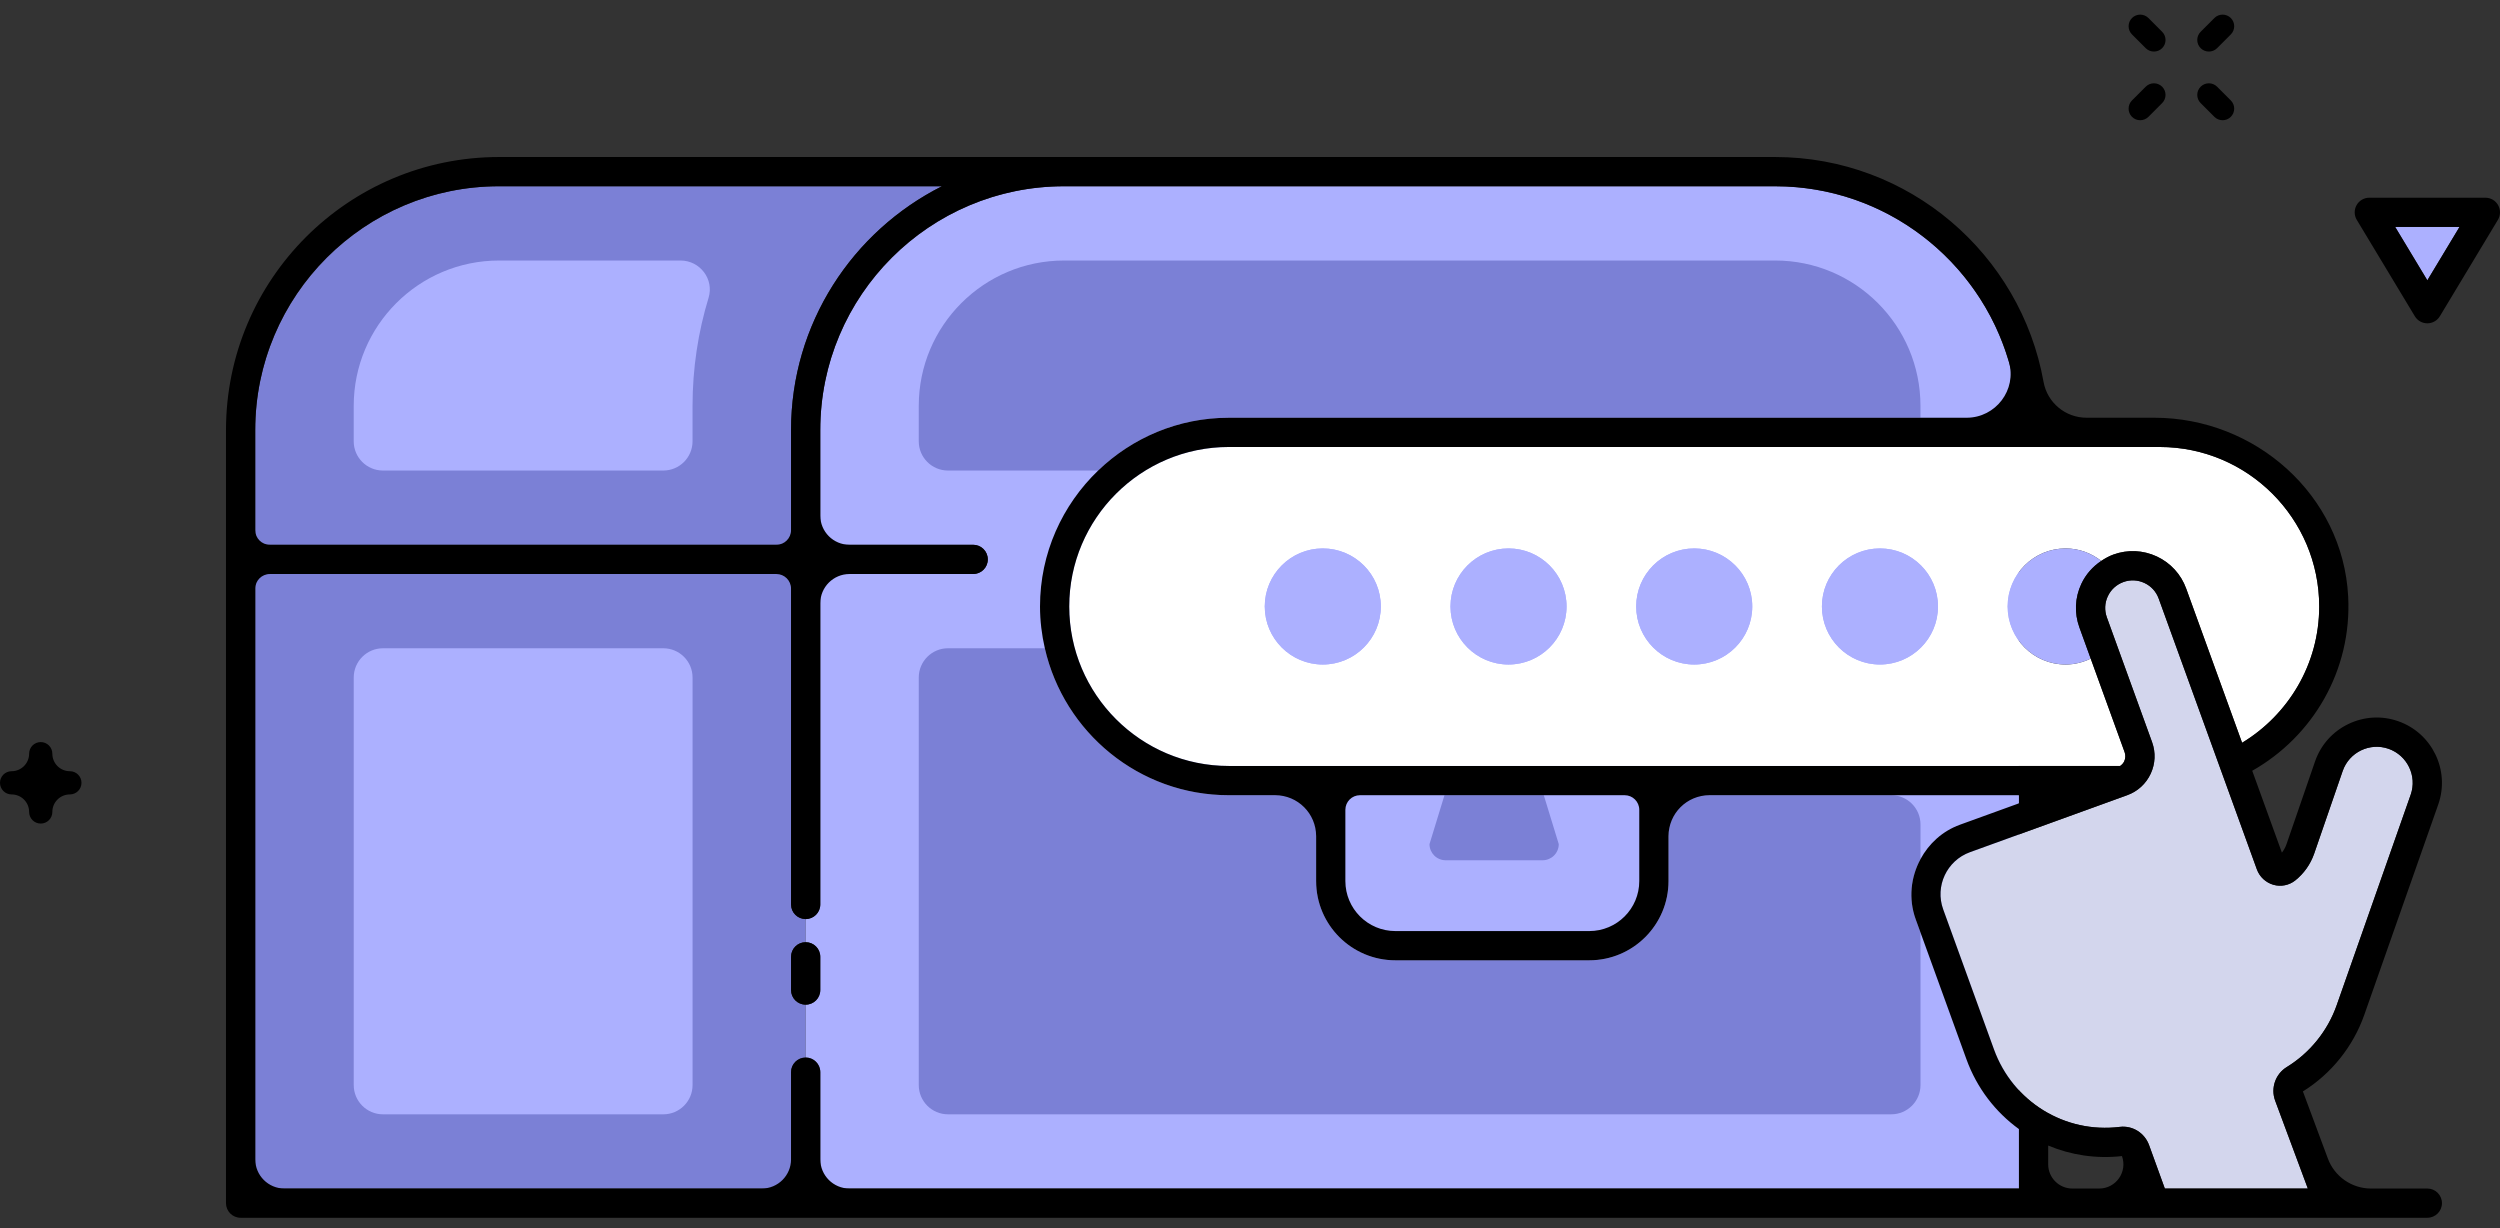 <svg height="84" viewBox="0 0 171 84" width="171" xmlns="http://www.w3.org/2000/svg"><rect x="0" y="0" width="171" height="84" fill="#333333" stroke="none"/><g fill="none" fill-rule="evenodd"><path d="m54.107 29.422c0-7.292 4.21-13.605 10.319-16.682h-30.285c-9.199 0-16.682 7.485-16.682 16.682v7.842h36.648zm0 43.914c0-.552.446-.999.999-.999v-3.618c-.553 0-.999-.447-.999-1v-2.274c0-.552.446-1 .999-1v-1.58c-.553-.001-.999-.447-.999-1v-22.601h-36.648v42.033h36.648z" fill="#7b80d6"/><path d="m37.793 44.342h-3.283-8.315c-1.104 0-2 .896-2 2v27.878c0 1.104.896 2 2 2h19.176c1.105 0 2-.896 2-2v-27.878c0-1.104-.895-2-2-2zm100.261-15.768c-.446-8.803-7.727-15.834-16.639-15.834h-36.469-12.157c-9.198 0-16.681 7.484-16.681 16.682v7.841h10.459c.552 0 1 .448 1 1 0 .553-.448 1-1 1h-10.459v22.602c0 .553-.448 1-1 1h-.001v1.58h.001c.552 0 1 .447 1 1v2.274c0 .552-.448 1-1 1h-.001v3.618l.001-.001c.552 0 1 .447 1 1v7.961h81.338.651v-4.067z" fill="#acb0ff"/><path d="m121.415 17.819h-48.627c-5.492 0-9.945 4.452-9.945 9.945v2.421c0 1.105.895 2 2 2h10.27c2.322-2.231 5.468-3.611 8.935-3.611h47.312v-.809c0-5.493-4.452-9.946-9.945-9.946" fill="#7b80d6"/><path d="m134.063 56.41 4.033-1.462v-.556h-6.735v4.373c.568-1.051 1.492-1.916 2.702-2.355" fill="#acb0ff"/><path d="m56.107 67.719v-2.273c0-.553-.447-1-1-1h-.001c-.553 0-.999.447-.999 1v2.273c0 .553.446 1 .999 1h.001c.553 0 1-.447 1-1" fill="#000"/><path d="m95.444 63.685h13.262c1.886 0 3.421-1.535 3.421-3.42v-5.873h-6.532l1.025 3.345c0 .61-.495 1.104-1.106 1.104h-6.631c-.61 0-1.105-.494-1.105-1.104l1.024-3.345h-6.779v5.873c0 1.885 1.534 3.42 3.421 3.42" fill="#acb0ff"/><path d="m64.843 76.219h64.519c1.104 0 2-.896 2-2v-10.438l-.327-.899c-.51-1.41-.337-2.892.327-4.117v-2.373c0-1.106-.896-2-2-2h-15.235v5.873c0 2.993-2.427 5.42-5.42 5.42h-13.262c-2.995 0-5.421-2.428-5.421-5.422v-5.871h-5.976c-6.136 0-11.274-4.306-12.58-10.051h-6.625c-1.104 0-2 .896-2 2v27.878c0 1.104.896 2 2 2" fill="#7b80d6"/><path d="m98.883 58.842h6.631c.61 0 1.105-.494 1.105-1.104l-1.024-3.345h-6.793l-1.024 3.345c0 .61.495 1.104 1.105 1.104" fill="#7b80d6"/><path d="m34.141 17.819c-5.494 0-9.947 4.453-9.947 9.946v2.42c0 1.105.895 2 2 2h19.176c1.105 0 2-.895 2-2v-2.42c0-2.572.383-5.055 1.097-7.397.388-1.272-.589-2.549-1.919-2.549z" fill="#acb0ff"/><path d="m132.558 41.482c0 2.193-1.777 3.971-3.97 3.971-2.192 0-3.969-1.778-3.969-3.971 0-2.191 1.777-3.969 3.969-3.969 2.193 0 3.97 1.778 3.97 3.969zm-20.643 0c0-2.191 1.778-3.969 3.97-3.969 2.193 0 3.97 1.778 3.97 3.969 0 2.193-1.777 3.971-3.97 3.971-2.192 0-3.97-1.778-3.97-3.971zm-12.703 0c0-2.191 1.778-3.969 3.97-3.969s3.97 1.778 3.97 3.969c0 2.193-1.778 3.971-3.97 3.971s-3.97-1.778-3.97-3.971zm-8.733 3.971c-2.193 0-3.971-1.778-3.971-3.971 0-2.191 1.778-3.969 3.971-3.969 2.191 0 3.969 1.778 3.969 3.969 0 2.193-1.778 3.971-3.969 3.971zm-6.432-14.879c-6.015 0-10.91 4.892-10.91 10.908s4.895 10.91 10.91 10.91h60.971c.114-.082.215-.181.276-.312.094-.202.104-.428.029-.635l-2.319-6.396c-.52.251-1.096.404-1.713.404-2.192 0-3.969-1.778-3.969-3.971 0-2.191 1.777-3.969 3.969-3.969.922 0 1.76.326 2.434.854.259-.173.532-.326.833-.436.977-.353 2.03-.304 2.971.133.94.441 1.653 1.221 2.007 2.197l3.823 10.545c3.155-1.914 5.274-5.371 5.274-9.324 0-6.016-4.893-10.908-10.909-10.908z" fill="#fff"/><path d="m94.448 41.482c0-2.191-1.777-3.969-3.969-3.969-2.193 0-3.97 1.778-3.97 3.969 0 2.193 1.777 3.971 3.97 3.971 2.192 0 3.969-1.778 3.969-3.971m12.704 0c0-2.191-1.777-3.969-3.97-3.969-2.192 0-3.969 1.778-3.969 3.969 0 2.193 1.777 3.971 3.969 3.971 2.193 0 3.97-1.778 3.97-3.971m12.703 0c0-2.191-1.777-3.969-3.97-3.969-2.192 0-3.969 1.778-3.969 3.969 0 2.193 1.777 3.971 3.969 3.971 2.193 0 3.97-1.778 3.97-3.971m8.733-3.969c-2.192 0-3.97 1.777-3.97 3.969 0 2.193 1.778 3.97 3.97 3.97s3.97-1.777 3.97-3.97c0-2.192-1.778-3.969-3.97-3.969m8.733 3.969c0 2.193 1.777 3.971 3.97 3.971.616 0 1.192-.153 1.713-.404l-.776-2.139c-.353-.977-.306-2.032.134-2.971.304-.651.779-1.183 1.362-1.572-.674-.528-1.511-.854-2.433-.854-2.193 0-3.97 1.778-3.97 3.969" fill="#acb0ff"/><path d="m147.655 40.943c-.172-.475-.518-.854-.974-1.066-.456-.213-.967-.239-1.441-.065-.474.172-.853.518-1.066.975-.213.455-.236.967-.064 1.441l3.093 8.533c.258.711.223 1.481-.098 2.166-.32.686-.888 1.205-1.599 1.463l-10.761 3.901c-1.582.574-2.403 2.328-1.829 3.91l3.47 9.572c1.298 3.58 4.846 5.774 8.614 5.305.865-.102 1.691.408 1.998 1.248l1.077 2.971h9.781l-2.239-6.02c-.312-.857.025-1.818.798-2.291 1.583-.971 2.796-2.473 3.413-4.225l5.064-14.406c.448-1.281-.232-2.687-1.514-3.137-1.284-.449-2.691.233-3.137 1.514l-1.953 5.662c-.253.727-.702 1.36-1.3 1.834-.416.328-.971.438-1.482.293-.526-.15-.95-.545-1.135-1.055z" fill="#d3d6ed"/><path d="m140.096 78.356c1.548.649 3.273.919 5.046.72.391 1.08-.409 2.22-1.559 2.22h-1.83c-.916 0-1.657-.741-1.657-1.656zm-48.073-22.964c0-.553.447-1 1-1h5.779 6.793 5.531c.552 0 1 .447 1 1v4.873c0 1.889-1.531 3.42-3.42 3.42h-13.262c-1.89 0-3.421-1.532-3.421-3.422zm63.482 5.129c.512.145 1.067.035 1.483-.293.597-.475 1.046-1.107 1.299-1.834l1.954-5.662c.446-1.281 1.853-1.963 3.136-1.514 1.282.45 1.962 1.856 1.515 3.137l-5.065 14.406c-.617 1.752-1.83 3.254-3.413 4.225-.772.473-1.109 1.433-.797 2.291l2.239 6.019h-9.781l-1.078-2.97c-.306-.84-1.132-1.35-1.998-1.248-3.767.468-7.315-1.725-8.613-5.305l-3.471-9.572c-.574-1.582.247-3.336 1.829-3.91l10.761-3.901c.711-.258 1.279-.777 1.6-1.463.321-.685.355-1.455.097-2.166l-3.092-8.533c-.172-.475-.15-.986.063-1.441.214-.457.593-.803 1.067-.975.473-.174.985-.148 1.441.065.456.212.802.591.974 1.066l6.715 18.523c.186.51.61.905 1.135 1.055zm3.128-19.039c0 3.953-2.119 7.41-5.274 9.324l-3.824-10.545c-.353-.976-1.066-1.756-2.006-2.197-.941-.437-1.995-.486-2.971-.133-.301.11-.574.263-.833.436-.583.389-1.059.921-1.362 1.572-.441.939-.488 1.994-.134 2.971l.775 2.139 2.319 6.396c.075.207.065.433-.029.635-.061.13-.162.23-.276.312h-60.971c-6.015 0-10.91-4.894-10.91-10.91s4.895-10.908 10.91-10.908h63.677c6.016 0 10.909 4.892 10.909 10.908zm-140.175-2.219h34.649c.551 0 1 .448 1 1v21.602c0 .553.446.999.999 1h.001c.552 0 1-.447 1-1v-20.602c0-1.104.895-2 2-2h8.459c.552 0 1-.447 1-1s-.448-1-1-1h-8.459c-1.105 0-2-.894-2-2v-5.842c0-9.212 7.468-16.681 16.681-16.681h12.157 36.469c7.575 0 13.971 5.079 15.994 12.009.558 1.912-.901 3.824-2.893 3.824l-3.155.001h-47.313c-3.467 0-6.613 1.38-8.934 3.611-2.446 2.351-3.976 5.646-3.976 9.297 0 .984.12 1.938.33 2.859 1.306 5.745 6.444 10.051 12.58 10.051h3.176c1.546 0 2.8 1.253 2.8 2.8v3.073c0 2.993 2.427 5.42 5.42 5.42h13.262c2.994 0 5.421-2.428 5.421-5.422v-3.071c0-1.547 1.253-2.8 2.8-2.8h14.435 6.735v.556l-4.033 1.462c-1.21.439-2.134 1.303-2.702 2.355-.663 1.226-.837 2.707-.327 4.117l.327.899 3.144 8.674c.718 1.98 1.989 3.615 3.591 4.775v4.066h-.651-79.338c-1.105 0-2-.894-2-2v-5.961c0-.552-.448-1-1-1l-.001.001c-.553 0-.999.448-.999.999v5.961c0 1.106-.896 2-2 2h-32.649c-1.104 0-2-.894-2-2v-39.033c0-.552.448-1 1-1zm-1-9.842c0-9.212 7.469-16.681 16.682-16.681h30.286c-6.109 3.076-10.319 9.389-10.319 16.681v6.842c0 .553-.449 1-1 1h-34.649c-.552 0-1-.447-1-1zm148.572 51.875h-3.851c-1.316 0-2.493-.817-2.952-2.05l-1.708-4.592c1.944-1.211 3.432-3.067 4.195-5.229l5.066-14.408c.811-2.324-.419-4.875-2.744-5.687-1.124-.393-2.335-.325-3.41.195-1.074.518-1.882 1.424-2.275 2.553l-1.953 5.662c-.073.211-.181.406-.316.58l-2.029-5.599c4.11-2.324 6.832-6.829 6.562-11.937-.368-6.914-6.339-12.211-13.263-12.211h-4.63c-1.443 0-2.688-1.029-2.942-2.449-1.561-8.732-9.193-15.384-18.366-15.384h-36.469-12.157-38.647c-10.318 0-18.683 8.365-18.683 18.683v8.84 44.033c0 .553.448 1 1 1h38.649 82.338 1.651 26.934c.552 0 1-.447 1-1 0-.552-.448-1-1-1zm-14.943-77.769c.203 0 .406-.077.562-.232l.939-.94c.31-.31.31-.812 0-1.123-.311-.309-.814-.309-1.123 0l-.94.941c-.31.309-.31.812 0 1.122.156.155.359.232.562.232m-4.697 4.697c.203 0 .406-.077.562-.232l.939-.94c.31-.309.31-.812 0-1.122-.311-.31-.813-.31-1.123 0l-.94.939c-.309.31-.309.813 0 1.123.156.155.359.232.562.232m5.075-.232c.155.155.358.232.562.232.203 0 .406-.077.561-.232.31-.31.31-.812 0-1.123l-.939-.939c-.311-.31-.813-.31-1.123 0-.311.31-.311.813 0 1.123zm-4.697-4.697c.155.155.358.232.562.232.203 0 .406-.077.561-.232.31-.31.31-.812 0-1.122l-.939-.941c-.311-.309-.813-.309-1.123 0-.31.311-.31.813 0 1.124zm-141.988 49.456h-.001c-.662 0-1.198-.536-1.198-1.198 0-.44-.356-.795-.794-.795-.439 0-.794.355-.794.795 0 .662-.537 1.198-1.199 1.198-.439 0-.794.355-.794.794 0 .438.355.794.794.794.662 0 1.199.536 1.199 1.198v.001c0 .439.355.794.794.794.438 0 .794-.355.794-.794v-.001c0-.662.536-1.198 1.198-1.198h.001c.438 0 .794-.356.794-.794 0-.439-.356-.794-.794-.794" fill="#000"/><path d="m163.83 15.523 2.2 3.652 2.2-3.652z" fill="#acb0ff"/><path d="m163.83 15.523h4.4l-2.2 3.652zm7.04-1.492c-.177-.315-.51-.508-.87-.508h-7.94c-.36 0-.693.193-.87.508-.177.314-.173.699.014 1.008l3.97 6.591c.18.301.506.485.856.485.351 0 .676-.184.857-.485l3.969-6.591c.187-.309.192-.694.014-1.008z" fill="#000"/></g></svg>